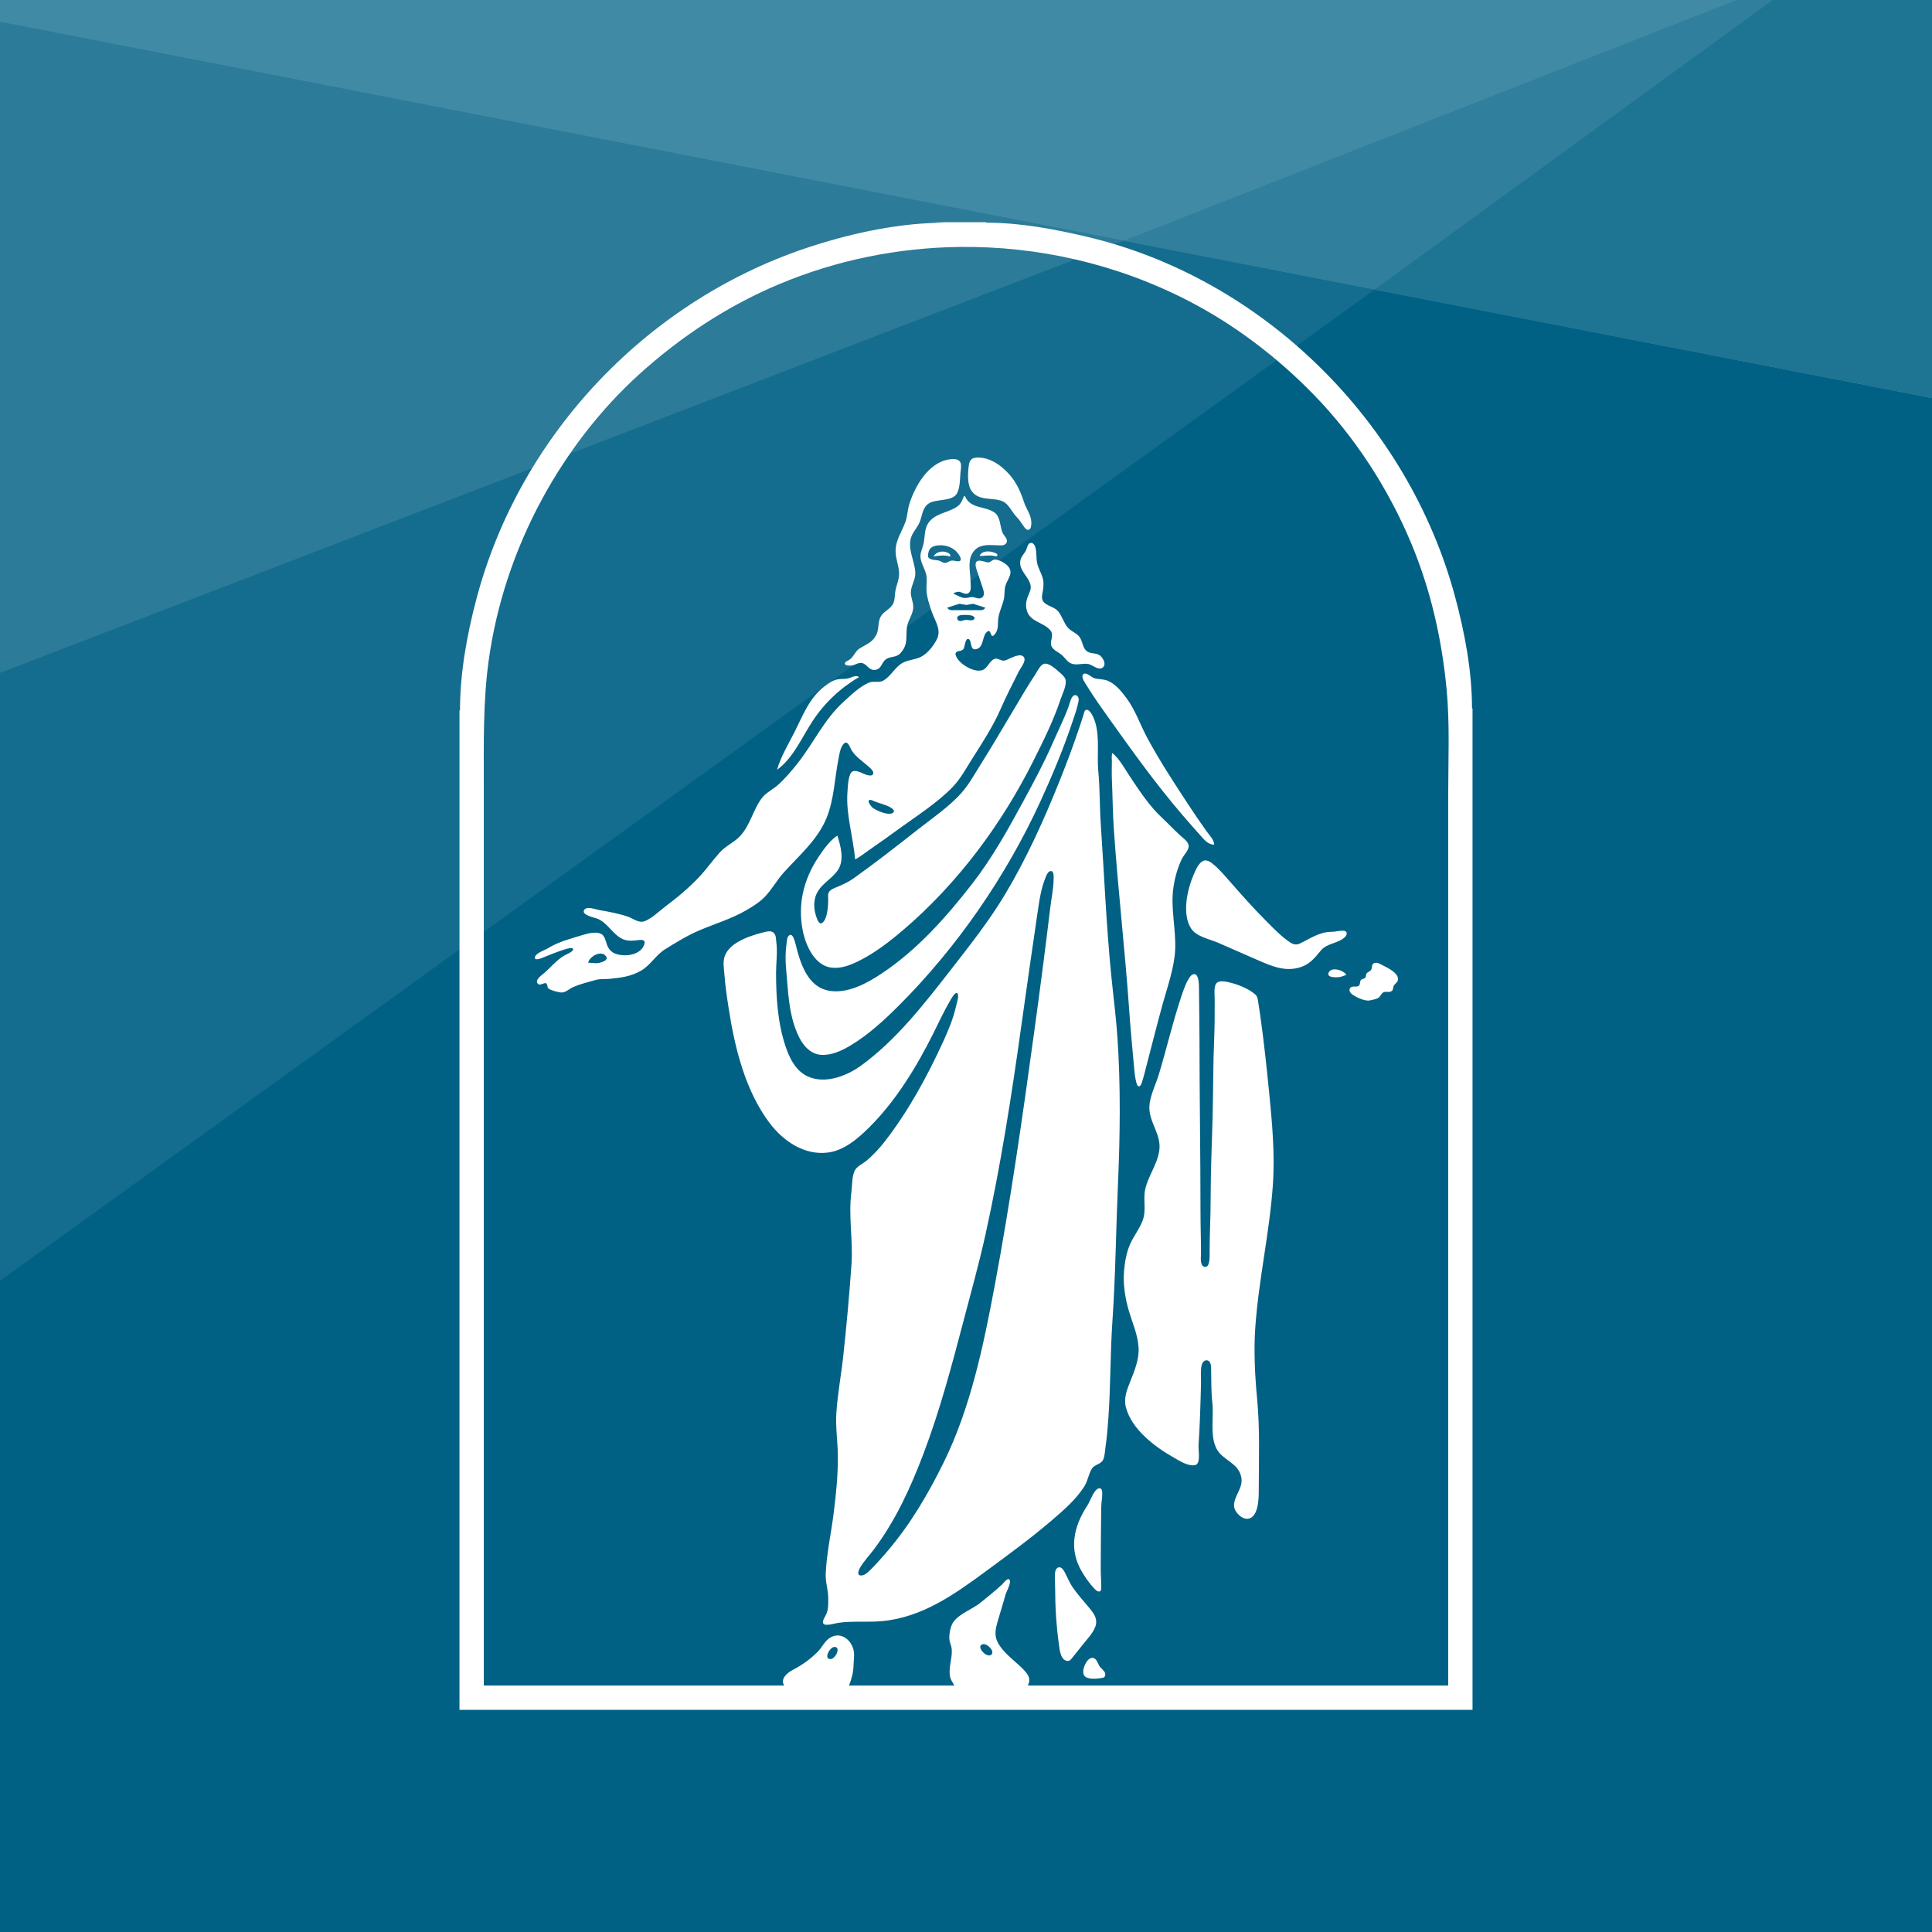 <?xml version="1.0" encoding="UTF-8" standalone="no"?>
<!-- Created with Inkscape (http://www.inkscape.org/) -->

<svg
   version="1.1"
   id="svg1"
   width="1335"
   height="1335"
   viewBox="0 0 1335 1335"
   sodipodi:docname="Gospel Library.svg"
   inkscape:version="1.4 (e7c3feb100, 2024-10-09)"
   xml:space="preserve"
   inkscape:export-filename="Gospel Library.png"
   inkscape:export-xdpi="143.82022"
   inkscape:export-ydpi="143.82022"
   xmlns:inkscape="http://www.inkscape.org/namespaces/inkscape"
   xmlns:sodipodi="http://sodipodi.sourceforge.net/DTD/sodipodi-0.dtd"
   xmlns="http://www.w3.org/2000/svg"
   xmlns:svg="http://www.w3.org/2000/svg"><defs
     id="defs1" /><sodipodi:namedview
     id="namedview1"
     pagecolor="#505050"
     bordercolor="#eeeeee"
     borderopacity="1"
     inkscape:showpageshadow="0"
     inkscape:pageopacity="0"
     inkscape:pagecheckerboard="0"
     inkscape:deskcolor="#505050"
     inkscape:zoom="0.35355339"
     inkscape:cx="838.62864"
     inkscape:cy="476.58997"
     inkscape:window-width="1920"
     inkscape:window-height="987"
     inkscape:window-x="0"
     inkscape:window-y="0"
     inkscape:window-maximized="1"
     inkscape:current-layer="g1"
     showgrid="false"><inkscape:grid
       id="grid34219"
       units="px"
       originx="0"
       originy="0"
       spacingx="1"
       spacingy="1"
       empcolor="#0099e5"
       empopacity="0.302"
       color="#0099e5"
       opacity="0.149"
       empspacing="5"
       enabled="true"
       visible="false" /></sodipodi:namedview><g
     inkscape:groupmode="layer"
     inkscape:label="Image"
     id="g1"><rect
       style="display:inline;fill:#006184;fill-opacity:1;stroke:none;stroke-width:4.301"
       id="rect34217"
       width="1335"
       height="1335"
       x="0"
       y="0"
       inkscape:label="Back" /><path
       style="display:inline;fill:#146d8e;fill-opacity:1;stroke:none;stroke-width:4.344"
       d="M 1335,275 950,200 0,885 V 0 h 1335 z"
       id="path34219"
       sodipodi:nodetypes="cccccc"
       inkscape:label="Part 1" /><path
       style="display:inline;fill:#2b7b99;fill-opacity:1;stroke:none;stroke-width:4.344"
       d="M 1335,275 780,165 0,465 V 0 h 1335 z"
       id="path34219-5"
       sodipodi:nodetypes="cccccc"
       inkscape:label="Part 2" /><path
       style="display:inline;fill:#418aa5;fill-opacity:1;stroke:none;stroke-width:4.344"
       d="M 1335,275 0,15 V 0 h 1335 z"
       id="path34219-5-9"
       sodipodi:nodetypes="ccccc"
       inkscape:label="Part 3" /><path
       style="display:inline;fill:#307f9c;fill-opacity:1;stroke:none;stroke-width:4.344"
       d="M 1335.019,275 776.4,166.392 1200.019,0 h 135 z"
       id="path34219-5-2"
       sodipodi:nodetypes="ccccc"
       inkscape:label="Part 4" /><path
       style="display:inline;fill:#1e7493;fill-opacity:1;stroke:none;stroke-width:4.344"
       d="M 1334.987,275 949.8,200.156 1224.987,0 h 110 z"
       id="path34219-5-2-3"
       sodipodi:nodetypes="ccccc"
       inkscape:label="Part 5" /><path
       id="rect34216"
       style="display:inline;fill:#ffffff;stroke:none;stroke-width:1.481"
       d="m 644.75,153.525 8.75,0.35 c -30.731,0 -62.511,6.654 -91.7,15.98 C 448.944,205.912 359.251,299.564 329.09,414.275 322.574,439.061 317.85,465.248 317.85,490.925 h -0.35 v 690.55 h 700 v -691.95 h -0.35 c 0,-26.009 -5.072,-52.654 -11.847,-77.7 C 972.771,291.569 873.195,192.604 751.5,163.715 728.722,158.308 704.972,153.875 681.5,153.875 v -0.35 z m 18.09,17.116 c 54.517,-0.688 109.112,11.831 158.31,37.224 32.124,16.58 61.238,38.82 86.445,64.66 28.611,29.329 51.57,64.809 67.406,102.55 13.554,32.3 21.278,66.364 24.589,101.15 2.289,24.056 1.109,48.627 1.109,72.8 v 112 503.65 H 710.2 c 2.614,-4.994 -0.174,-8.221 -3.851,-11.899 -5.78,-5.78 -13.921,-11.203 -17.389,-18.901 -2.014,-4.471 -0.836,-9.168 0.443,-13.65 1.736,-6.082 3.734,-12.082 5.357,-18.2 0.544,-2.049 4.536,-8.96 2.63,-10.642 -1.348,-1.189 -4.174,2.798 -5.04,3.582 -4.851,4.389 -9.924,8.596 -15.05,12.658 -5.582,4.424 -14.496,7.426 -18.62,13.301 -1.901,2.709 -3.121,8.978 -2.615,12.25 0.351,2.269 1.451,4.318 1.603,6.65 0.405,6.206 -2.351,12.2 -1.206,18.55 0.449,2.492 1.872,4.141 2.987,6.3 h -72.8 c 1.789,-4.361 3.069,-9.251 3.149,-14 0.053,-3.16 0.656,-6.279 0.202,-9.45 -1.029,-7.184 -8.135,-13.798 -15.6,-10.053 -4.344,2.179 -6.195,7.054 -9.509,10.342 -5.38,5.337 -10.854,9.131 -17.441,12.586 -3.91,2.051 -8.349,6.2 -5.6,10.575 H 334.3 v -518 -105 c 0,-28.226 -0.524,-56.339 3.249,-84.35 5.265,-39.082 18.016,-77.343 36.759,-112 17.403,-32.179 40.295,-62.177 67.442,-86.741 28.592,-25.87 60.995,-47.271 96.6,-62.211 39.732,-16.672 82.088,-25.197 124.49,-25.732 z m 15.211,145.639 c -1.561,-0.178 -3.112,-0.159 -4.601,0.11 -2.796,0.505 -3.631,2.609 -3.997,5.134 -0.685,4.731 -1.116,12.52 1.325,16.8 4.75,8.328 14.703,5.103 21.922,8.025 4.281,1.733 6.597,7.661 9.8,10.875 2.276,2.283 3.606,4.827 5.526,7.334 0.645,0.843 1.657,1.832 2.827,1.468 1.796,-0.558 1.796,-3.468 1.796,-4.952 4e-4,-5.212 -3.479,-9.214 -5.02,-14 -3.441,-10.686 -7.72,-18.317 -16.68,-25.272 -3.446,-2.675 -8.216,-4.987 -12.899,-5.522 z m -18.263,0.987 c -1.323,-0.138 -2.725,0.002 -3.838,0.163 -14.412,2.078 -24.01,18.851 -27.748,31.395 -1.129,3.791 -1.176,7.83 -2.473,11.55 -2.531,7.257 -6.918,12.626 -6.879,20.65 0.025,5.229 2.423,10.176 2.423,15.4 0,4.238 -1.953,8.139 -2.62,12.25 -0.474,2.92 -0.239,6.503 -1.848,9.1 -2.106,3.398 -6.386,4.865 -8.308,8.4 -1.923,3.536 -1.069,8.184 -2.719,11.9 -2.581,5.811 -6.981,6.998 -11.764,9.969 -3.182,1.977 -4.055,6.04 -7.364,8.027 -0.853,0.512 -3.03,1.281 -2.827,2.589 0.23,1.485 3.525,1.28 4.577,1.19 2.434,-0.207 4.887,-2.313 7.35,-1.672 3.59,0.934 4.457,5.047 8.75,4.714 4.873,-0.378 4.518,-5.504 8.051,-7.587 3.529,-2.081 6.803,-0.649 9.933,-4.294 5.063,-5.893 3.386,-10.224 4.126,-17.136 0.508,-4.744 3.795,-8.576 4.387,-13.3 0.493,-3.93 -1.801,-7.659 -1.611,-11.55 0.233,-4.765 3.423,-8.644 3.082,-13.65 -0.554,-8.13 -5.851,-16.816 -2.61,-24.85 1.386,-3.435 4.017,-6.087 5.485,-9.45 2.013,-4.61 1.845,-10.339 6.606,-13.302 5.092,-3.169 16.404,-1.099 19.404,-6.999 2.323,-4.568 1.845,-10.785 2.497,-15.749 0.248,-1.89 0.609,-4.684 -0.703,-6.254 -0.794,-0.95 -2.037,-1.366 -3.36,-1.504 z M 666.1,342.875 c -1.084,2.318 -1.808,4.821 -3.864,6.513 -5.441,4.477 -13.432,4.683 -18.826,9.741 -4.919,4.612 -4.022,10.295 -5.173,16.296 -0.522,2.72 -1.91,5.286 -2.174,8.05 -0.457,4.782 2.996,9.122 3.957,13.65 0.762,3.592 -0.038,7.548 0.213,11.2 0.334,4.866 1.94,9.422 3.469,14 2.206,6.604 7.127,12.762 3.576,19.6 -2.434,4.687 -6.688,10.121 -11.626,12.293 -3.939,1.733 -8.476,1.807 -12.25,3.992 -5.085,2.944 -7.696,8.999 -12.95,12.028 -3.172,1.829 -6.655,0.099 -9.8,1.38 -6.596,2.688 -12.65,8.711 -17.85,13.416 -13.283,12.019 -20.788,28.744 -31.851,42.641 -4.161,5.226 -8.63,10.526 -13.649,14.95 -3.189,2.812 -8.049,5.223 -10.627,8.533 -6.453,8.282 -8.259,19.655 -15.974,27.262 -4.042,3.986 -9.358,6.217 -13.239,10.505 -4.909,5.424 -9.103,11.445 -14.091,16.8 -7.133,7.658 -15.412,14.503 -23.769,20.781 -4.193,3.15 -9.118,8.067 -14,9.97 -4.159,1.621 -7.517,-1.515 -11.2,-2.857 -6.258,-2.281 -13.731,-3.627 -20.3,-4.765 -2.508,-0.435 -8.8,-2.98 -10.488,0.022 -2.005,3.566 7.725,5.199 9.788,6.173 7.01,3.309 10.237,10.977 17.15,13.958 3.555,1.533 7.141,1.005 10.85,0.568 1.779,-0.21 4.615,-0.258 3.97,2.35 -2.023,8.175 -13.59,9.51 -20.07,7.101 -2.989,-1.111 -4.938,-3.45 -5.949,-6.401 -0.854,-2.494 -1.514,-6.282 -4.205,-7.453 -3.555,-1.548 -9.123,-0.159 -12.596,0.923 -8.118,2.53 -16.501,4.548 -23.8,9.091 -2.328,1.449 -8.394,3.262 -9.138,6.188 -0.65,2.557 3.614,1.087 4.588,0.696 5.333,-2.137 10.605,-4.36 16.1,-6.064 0.777,-0.241 6.089,-1.912 5.729,0.134 -0.295,1.678 -4.724,3.339 -6.079,4.136 -5.386,3.169 -9.335,8.139 -14,12.197 -1.505,1.31 -6.279,4.348 -4.539,6.949 1.527,2.282 4.131,-0.538 5.828,-0.014 1.134,0.35 0.805,2.688 1.623,3.528 1.262,1.297 7.53,2.959 9.339,2.886 2.832,-0.115 5.5,-2.75 8.05,-3.842 4.873,-2.087 10.305,-3.391 15.4,-4.841 3.036,-0.864 6.65,-0.469 9.8,-0.774 7.703,-0.745 14.912,-1.705 21.7,-5.752 6.522,-3.888 10.025,-10.688 16.45,-14.69 7.476,-4.656 15.343,-9.48 23.45,-12.949 11.071,-4.738 22.432,-8.005 32.9,-14.154 4.396,-2.582 8.975,-5.437 12.541,-9.127 4.881,-5.052 8.328,-11.525 13.069,-16.769 10.599,-11.723 23.57,-22.807 29.62,-37.8 5.242,-12.99 5.494,-27.014 8.19,-40.6 0.599,-3.021 0.983,-6.398 2.566,-9.099 0.54,-0.921 1.651,-2.547 2.929,-2.262 1.716,0.382 2.971,4.404 3.896,5.761 3.027,4.437 7.274,7.059 11.19,10.561 1.144,1.023 3.718,3.057 3.492,4.824 -0.281,2.205 -3.166,1.575 -4.542,1.163 -2.981,-0.892 -9.294,-5.194 -11.251,-0.791 -1.696,3.815 -1.793,8.844 -2.08,12.943 -1.077,15.368 4.068,30.825 5.281,46.2 3.496,-1.654 6.618,-4.342 9.8,-6.53 6.836,-4.702 13.596,-9.529 20.3,-14.417 12.548,-9.149 26.557,-17.921 37.391,-29.134 5.452,-5.643 9.541,-13.317 13.728,-19.919 6.941,-10.943 14.183,-22.041 19.38,-33.95 3.823,-8.761 8.263,-17.351 12.538,-25.9 1.145,-2.291 4.932,-6.796 3.759,-9.404 -2.041,-4.536 -10.593,1.096 -13.295,1.829 -2.529,0.687 -5.044,-2.045 -7.35,-1.081 -3.362,1.406 -4.465,5.912 -7.7,7.494 -5.803,2.838 -18.086,-4.658 -19.133,-10.639 -0.166,-0.948 0.453,-1.652 1.3,-1.991 1.481,-0.593 3.077,-0.323 4.182,-1.745 0.917,-1.182 1.153,-7.291 3.269,-6.944 3.069,0.504 0.522,9.27 6.519,6.727 4.579,-1.941 2.983,-9.63 7.028,-12.015 2.619,-1.544 1.558,6.253 5.013,1.848 2.739,-3.492 1.663,-7.568 2.352,-11.529 0.762,-4.377 2.82,-8.309 3.747,-12.6 0.658,-3.047 0.189,-6.543 1.161,-9.45 1.676,-5.016 5.952,-8.765 1.33,-13.645 -1.716,-1.811 -6.713,-4.721 -9.358,-4.089 -1.775,0.424 -2.52,2.221 -4.609,1.842 -1.87,-0.339 -7.008,-2.762 -7.937,0.543 -0.504,1.795 0.496,4.217 1.054,5.899 1.278,3.853 2.591,7.692 3.849,11.55 0.785,2.41 1.628,5.596 -1.517,6.735 -1.924,0.697 -3.994,-0.787 -5.949,-0.739 -1.787,0.044 -3.429,0.747 -5.25,0.622 -2.755,-0.189 -4.815,-1.903 -7.35,-2.768 v -0.7 c 1.094,-0.259 2.366,-0.957 3.5,-0.826 2.476,0.287 5.633,3.231 7.637,-0.271 0.972,-1.699 0.413,-4.707 0.413,-6.604 0,-6.088 -2.094,-13.611 0.98,-19.25 4.498,-8.253 13.369,-5.727 20.72,-5.958 2.05,-0.064 3.941,-1.617 3.318,-3.842 -0.541,-1.932 -2.343,-3.346 -3.071,-5.25 -1.647,-4.31 -1.294,-10.806 -5.512,-13.661 C 680.395,349.534 670.497,351.694 666.8,342.875 Z m 47.014,32.336 c -0.437,-0.135 -0.927,-0.128 -1.466,0.081 h -7e-4 c -1.732,0.672 -2.016,3.917 -2.879,5.383 -1.228,2.085 -3.072,3.875 -3.632,6.3 -1.645,7.133 6.052,11.414 7.05,17.85 0.422,2.721 -1.2,5.243 -2.092,7.7 -1.239,3.415 -1.525,6.68 -0.291,10.15 2.542,7.147 11.593,7.479 16.028,12.95 3.044,3.755 -1.252,7.824 1.079,11.549 1.454,2.324 4.321,3.415 6.385,5.083 2.972,2.401 4.289,5.879 8.405,6.655 3.483,0.657 7.036,-0.799 10.5,-0.05 2.752,0.595 6.457,4.343 9.403,2.654 3.676,-2.109 0.192,-7.872 -2.404,-9.119 -2.716,-1.305 -5.967,-0.57 -8.385,-2.559 -2.812,-2.313 -2.725,-6.742 -4.841,-9.661 -2.073,-2.859 -5.669,-3.767 -7.961,-6.334 -3.05,-3.416 -4.005,-8.051 -6.927,-11.516 -2.732,-3.239 -8.271,-3.569 -10.382,-7.007 -1.337,-2.177 -0.416,-5.016 -0.032,-7.345 0.529,-3.204 0.59,-6.339 -0.446,-9.45 -1.07,-3.213 -2.884,-6.105 -3.568,-9.45 -0.705,-3.445 -0.31,-7.104 -1.095,-10.5 -0.297,-1.282 -1.137,-2.959 -2.449,-3.364 z m -62.247,1.594 c 3.688,0.222 7.331,1.633 9.95,4.253 0.945,0.945 4.919,5.844 2.081,6.711 -1.424,0.435 -3.599,-0.576 -5.198,-0.406 -1.656,0.176 -2.903,1.484 -4.55,1.605 -1.688,0.124 -2.703,-1.117 -4.2,-1.535 -2.222,-0.62 -5.115,-0.219 -7.139,-1.866 -0.841,-0.685 -0.545,-2.219 -0.412,-3.142 0.49,-3.386 2.505,-4.927 5.8,-5.446 1.203,-0.19 2.437,-0.248 3.667,-0.174 z m 32.419,4.245 c -2.614,-0.137 -5.552,0.609 -6.336,3.125 3.179,-3.4e-4 6.279,-0.687 9.45,-0.135 0.636,0.111 2.625,0.775 2.827,-0.295 0.249,-1.318 -2.659,-2.04 -3.527,-2.297 -0.708,-0.209 -1.543,-0.352 -2.414,-0.398 z m -32.154,0.083 c -2.448,0.052 -4.966,1.211 -6.032,3.392 4.12,-0.776 7.456,-1.059 11.55,0 0.282,-1.893 -1.535,-2.57 -3.15,-3.073 -0.744,-0.231 -1.552,-0.337 -2.368,-0.319 z m 11.818,36.062 4.9,0.833 4.55,-0.833 8.4,2.68 c -1.119,2.219 -3.427,1.75 -5.6,1.75 h -15.05 c -2.145,0 -4.464,0.414 -5.6,-1.75 z m 4,7.689 c 1.693,0.014 3.401,0.184 4.4,0.428 1.319,0.323 3.15,1.769 1.319,2.9 -1.57,0.97 -4.088,-0.119 -5.869,0.177 -1.248,0.207 -2.546,0.995 -3.834,0.675 -1.861,-0.462 -2.178,-2.928 -0.327,-3.674 0.94,-0.379 2.619,-0.521 4.312,-0.507 z m 54.454,33.812 c -2.587,0.725 -4.675,5.284 -6.072,7.379 -4.858,7.287 -9.238,14.892 -13.743,22.4 -7.989,13.315 -15.771,26.762 -24.052,39.9 -4.073,6.462 -7.884,13.496 -12.939,19.25 -8.642,9.836 -20.446,17.753 -30.7,25.826 -14.481,11.402 -29.093,22.819 -44.1,33.524 -3.477,2.48 -7.302,4.166 -11.2,5.848 -2.037,0.879 -4.747,1.704 -5.9,3.766 -0.911,1.629 -0.367,3.803 -0.405,5.586 -0.084,3.995 -0.524,13.137 -4.232,15.587 -1.95,1.288 -3.161,-2.004 -3.664,-3.337 -1.65,-4.366 -2.337,-9.076 -1.235,-13.65 2.263,-9.393 10.925,-12.312 15.838,-19.6 4.579,-6.793 1.901,-16.718 -0.403,-23.8 -5.209,3.475 -9.499,9.549 -12.95,14.7 -10.375,15.486 -14.662,33.038 -10.849,51.45 2.079,10.037 8.239,23.881 19.949,25.139 6.678,0.718 13.046,-1.819 18.9,-4.753 11.063,-5.545 21.068,-13.295 30.45,-21.288 37.274,-31.757 67.99,-72.949 89.864,-116.698 6.896,-13.792 13.862,-27.681 18.753,-42.35 1.233,-3.699 4.55,-10.055 3.54,-14 -0.52,-2.033 -2.859,-3.852 -4.356,-5.189 -2.16,-1.928 -7.261,-6.597 -10.495,-5.69 z m 28.563,6.734 c -0.668,-0.065 -1.258,0.132 -1.696,0.757 -1.393,1.988 1.898,6.307 2.899,7.939 4.42,7.208 9.323,14.118 14.227,21 16.56,23.24 33.225,46.609 51.856,68.25 4.152,4.823 8.349,9.604 12.588,14.35 2.578,2.887 5.02,5.861 9.158,5.95 -0.184,-3.549 -3.176,-6.334 -5.148,-9.1 -4.43,-6.213 -8.754,-12.513 -12.932,-18.9 -9.698,-14.828 -19.579,-29.909 -28.012,-45.5 -5.027,-9.294 -8.313,-19.514 -14.677,-28 -3.429,-4.572 -7.57,-9.743 -13.081,-11.876 -2.955,-1.144 -6.121,-0.792 -9.1,-1.704 -1.377,-0.421 -4.078,-2.971 -6.082,-3.166 z m -158.175,1.786 c -1.93,-0.092 -4.027,1.136 -5.843,1.576 -2.356,0.572 -4.681,0.19 -7,0.598 -3.519,0.619 -6.691,2.91 -9.45,5.046 -10.293,7.972 -14.709,19.912 -20.387,31.189 -4.254,8.449 -9.548,17.102 -12.163,26.25 10.973,-7.73 17.34,-22.662 24.527,-33.6 8.277,-12.596 19.209,-22.876 32.173,-30.45 -0.589,-0.402 -1.214,-0.579 -1.857,-0.61 z m 150.962,13.132 c -2.575,0.183 -3.71,6.146 -4.443,8.128 -3.227,8.72 -7.45,17.041 -11.163,25.55 -5.897,13.514 -12.982,26.591 -19.99,39.55 -10.75,19.876 -21.678,39.495 -35.606,57.4 C 653.713,633.906 633.73,656.355 609.4,672.575 c -10.144,6.763 -23.348,14.08 -36.05,12.096 -13.624,-2.128 -18.929,-15.409 -22.298,-27.146 -0.89,-3.101 -1.422,-6.488 -2.716,-9.45 -0.435,-0.995 -1.275,-2.504 -2.6,-1.985 -1.939,0.759 -1.988,4.13 -2.231,5.835 -0.815,5.72 -0.861,11.755 -0.314,17.5 1.466,15.407 1.56,30.245 7.812,44.8 3.052,7.106 8.339,14.316 16.747,14.686 7.198,0.317 14.288,-3.077 20.3,-6.707 12.321,-7.44 23.12,-17.449 33.25,-27.579 40.079,-40.079 73.914,-89.234 97.542,-140.7 8.338,-18.162 16.069,-36.684 22.391,-55.65 1.521,-4.562 3.234,-9.254 4.079,-14 0.296,-1.662 -0.43,-4.079 -2.557,-3.928 z m 7.746,10.169 c -1.142,0.249 -1.387,1.933 -1.653,2.859 -0.881,3.064 -1.94,6.075 -2.948,9.1 -4.087,12.26 -8.64,24.401 -13.44,36.4 -10.924,27.31 -23.016,54.199 -38.167,79.45 -10.747,17.912 -23.919,34.644 -36.741,51.1 -18.464,23.699 -38.279,49.404 -62.852,67.097 -10.545,7.593 -27.02,13.653 -39.2,5.808 -6.653,-4.285 -10.278,-12.104 -12.716,-19.355 -5.411,-16.091 -6.534,-33.91 -6.534,-50.75 0,-6.823 1.086,-14.27 0.202,-21 -0.286,-2.178 -0.08,-4.847 -1.74,-6.552 -1.862,-1.913 -4.972,-0.947 -7.212,-0.403 -6.087,1.478 -12.047,3.423 -17.5,6.56 -3.901,2.244 -7.658,5.498 -9.205,9.845 -1.405,3.946 -0.573,8.191 -0.275,12.25 0.593,8.096 1.788,16.128 3.032,24.15 4.198,27.07 11.405,56.486 28.104,78.75 9.385,12.512 24.004,22.624 40.294,20.595 11.519,-1.435 21.192,-9.937 29.05,-17.795 18.199,-18.199 32.37,-41.472 43.836,-64.4 3.743,-7.485 7.238,-15.175 11.468,-22.4 0.554,-0.947 3.835,-7.107 5.236,-5.437 1.373,1.637 -0.429,6.731 -0.839,8.587 -1.883,8.527 -5.22,16.585 -8.844,24.5 -10.998,24.018 -24.225,48.411 -40.506,69.3 -3.722,4.775 -7.819,9.245 -12.452,13.146 -2.337,1.968 -6.062,3.612 -7.792,6.137 -2.568,3.749 -2.234,11.303 -2.807,15.717 -2.162,16.646 1.21,33.014 0.067,49.7 -1.44,21.029 -3.379,42.02 -5.627,63 -1.416,13.222 -3.901,26.271 -4.81,39.55 -0.691,10.084 0.898,19.734 1.017,29.75 0.158,13.308 -1.256,26.7 -2.898,39.9 -1.718,13.81 -4.878,27.742 -5.487,41.65 -0.26,5.933 1.736,11.365 1.736,17.15 2.6e-4,3.84 0.2,7.638 -1.492,11.2 -0.685,1.442 -2.861,4.507 -1.913,6.148 1.228,2.128 8.103,-0.11 10.055,-0.399 10.288,-1.523 20.491,-0.278 30.8,-1.259 27.683,-2.634 50.022,-18.616 71.75,-34.631 15.303,-11.28 30.697,-22.494 45.15,-34.865 8.143,-6.97 16.789,-14.422 22.598,-23.545 2.46,-3.864 2.851,-8.465 5.216,-12.249 1.928,-3.084 6.461,-3.035 7.839,-6.303 1.126,-2.668 1.195,-5.911 1.595,-8.749 0.934,-6.623 1.516,-13.286 1.983,-19.95 1.568,-22.372 1.268,-44.835 2.8,-67.2 2.163,-31.576 2.447,-63.229 3.832,-94.85 1.47,-33.556 1.901,-67.629 -0.395,-101.15 -0.968,-14.137 -2.817,-28.243 -4.227,-42.35 -3.481,-34.816 -4.871,-69.773 -7.26,-104.65 -0.837,-12.223 -0.561,-24.555 -1.722,-36.75 -1.022,-10.736 0.984,-22.809 -1.959,-33.25 -0.616,-2.186 -3.329,-9.839 -6.45,-9.159 z M 768.65,520.325 c -0.73,1.739 -0.35,4.077 -0.35,5.95 0,3.901 -0.184,7.652 -0.014,11.55 0.517,11.815 0.573,23.553 1.382,35.35 2.843,41.462 7.657,82.794 10.563,124.25 0.958,13.66 2.227,27.313 3.495,40.95 0.301,3.244 0.62,6.66 1.524,9.8 0.241,0.836 0.686,2.662 1.894,2.477 1.186,-0.181 1.716,-2.242 2.031,-3.177 1.152,-3.421 1.962,-7.01 2.884,-10.5 3.818,-14.454 7.386,-28.996 11.389,-43.4 3.306,-11.897 8.045,-25.055 8.588,-37.45 0.625,-14.281 -3.286,-28.397 -1.237,-42.7 1.007,-7.027 2.884,-13.935 6.066,-20.3 1.272,-2.543 5.106,-6.162 4.446,-9.1 -0.642,-2.856 -3.721,-4.862 -5.762,-6.709 -4.332,-3.92 -8.324,-8.238 -12.6,-12.222 -8.829,-8.225 -15.615,-18.69 -22.283,-28.669 -3.533,-5.287 -7.086,-12.018 -12.017,-16.1 z m -166.293,32.59 c 0.69,0.228 1.374,0.582 1.793,0.759 3.519,1.488 7.52,2.215 10.85,4.067 1.044,0.581 3.729,2.228 2.318,3.637 -2.81,2.806 -12.09,-1.363 -14.531,-3.4 -0.754,-0.629 -3.505,-4.123 -2.257,-5.061 0.441,-0.331 1.137,-0.231 1.827,-0.003 z m 231.284,41.666 c -0.533,-0.074 -1.081,-0.054 -1.641,0.096 -3.75,1.008 -6.074,7.138 -7.448,10.348 -4.222,9.866 -7.837,26.584 -1.606,36.4 3.72,5.86 12.531,7.329 18.503,9.898 9.356,4.025 18.642,8.213 28,12.25 9.593,4.138 18.888,8.178 29.4,4.677 6.452,-2.149 9.659,-6.421 13.813,-11.424 4.269,-5.142 11.861,-4.817 16.599,-9.216 1.35,-1.254 2.212,-3.976 -0.319,-4.383 -2.814,-0.453 -5.902,0.634 -8.743,0.648 -8.543,0.041 -14.632,4.582 -22.05,8.112 -2.373,1.129 -4.526,0.635 -6.65,-0.776 -6.117,-4.062 -11.286,-9.522 -16.45,-14.686 -9.222,-9.222 -17.756,-18.898 -26.35,-28.7 -3.323,-3.79 -6.776,-7.839 -10.75,-10.966 -1.245,-0.98 -2.709,-2.056 -4.309,-2.279 z m -107.693,7.316 c 2.51,-0.354 2.132,4.503 2.097,5.929 -0.162,6.609 -1.605,13.384 -2.391,19.95 -3.37,28.15 -7.055,56.258 -10.904,84.35 -8.066,58.863 -16.493,117.996 -27.436,176.4 -7.683,41.004 -16.599,84.112 -35.128,121.8 -10.827,22.023 -23.271,43.263 -39.331,61.95 -3.706,4.312 -7.458,8.602 -11.504,12.599 -1.665,1.645 -4.064,3.965 -6.643,3.767 -2.804,-0.215 -1.372,-3.734 -0.544,-5.165 2.674,-4.624 6.566,-8.681 9.768,-12.95 14.932,-19.911 25.303,-42.64 34.102,-65.8 11.339,-29.842 19.568,-60.861 27.677,-91.7 5.261,-20.01 10.828,-39.991 15.292,-60.2 10.429,-47.217 17.928,-95.274 24.602,-143.15 3.84,-27.545 7.796,-55.085 11.851,-82.6 0.97,-6.578 2.168,-13.378 4.579,-19.6 0.651,-1.681 1.788,-5.279 3.915,-5.579 z M 414.634,658.907 c 1.189,-0.058 2.318,0.223 3.236,0.965 4.558,3.681 -3.446,5.715 -5.87,5.704 -1.88,-0.01 -3.718,-0.345 -5.6,-0.35 0.567,-2.928 4.668,-6.145 8.234,-6.318 z m 535.318,6.471 c -2.433,0.644 -1.601,2.616 -2.313,4.361 -0.611,1.498 -2.472,1.728 -3.365,2.969 -0.62,0.86 -0.166,2.03 -0.848,2.838 -0.792,0.937 -2.267,0.729 -3.064,1.69 -1.004,1.211 -0.17,3.15 -1.691,4.08 -1.704,1.042 -4.548,-0.512 -5.807,1.507 -1.064,1.706 0.345,3.474 1.693,4.433 2.637,1.877 8.668,4.717 11.895,4.038 1.762,-0.371 4.731,-0.872 6.185,-1.922 1.365,-0.987 1.732,-2.895 3.298,-3.673 1.604,-0.797 3.513,0.158 5.198,-0.604 1.978,-0.894 1.171,-2.569 2.06,-4.106 0.764,-1.322 2.284,-1.957 2.707,-3.515 1.346,-4.956 -7.583,-8.967 -11.048,-10.758 -1.471,-0.76 -3.175,-1.794 -4.899,-1.337 z m -28.953,4.536 c -1.101,0.212 -2.037,0.73 -2.624,1.649 -2.704,4.233 5.48,3.918 7.426,3.529 1.565,-0.313 3.07,-0.881 4.55,-1.467 -1.266,-2.24 -6.048,-4.348 -9.352,-3.711 z M 825,673.123 c -1.797,0.172 -3.085,2.258 -3.894,3.652 -2.259,3.894 -3.672,8.348 -5.089,12.6 -5.875,17.625 -10.01,35.785 -15.419,53.55 -2.301,7.557 -7.17,16.385 -6.297,24.5 1.057,9.812 8.229,17.324 6.749,27.65 -1.374,9.588 -7.596,17.33 -9.689,26.6 -1.649,7.302 0.931,14.414 -1.791,21.7 -2.146,5.743 -6.054,10.539 -8.561,16.1 -2.586,5.737 -3.658,11.983 -4.25,18.2 -0.888,9.336 0.68,19.413 3.343,28.35 2.525,8.473 5.971,15.907 6.634,24.85 0.593,7.989 -2.725,16.201 -5.627,23.45 -2.357,5.887 -4.796,11.771 -3.095,18.2 3.995,15.102 19.763,27.077 32.635,34.398 3.987,2.268 10.525,6.658 15.393,5.39 3.784,-0.985 1.934,-10.562 2.138,-13.539 0.978,-14.274 1.363,-28.747 1.714,-43.05 0.099,-4.036 -0.481,-8.661 0.501,-12.6 0.36,-1.445 1.685,-3.258 3.354,-3.162 3.345,0.193 3.099,4.731 3.155,7.012 0.177,7.208 -0.049,14.893 0.795,22.05 1.167,9.887 -1.776,22.693 2.832,31.85 4.16,8.267 14.985,9.617 17.134,19.6 1.68,7.804 -5.014,12.809 -4.952,19.95 0.036,4.205 5.432,9.682 9.736,9.025 7.206,-1.099 7.35,-14.18 7.35,-19.525 0.001,-20.836 0.868,-42.219 -1.109,-63 -1.526,-16.033 -2.413,-33.226 -1.309,-49.35 2.272,-33.175 9.914,-65.861 12.187,-99.05 1.472,-21.489 -0.573,-43.375 -2.71,-64.75 -1.636,-16.36 -3.342,-32.702 -5.613,-49 -0.553,-3.972 -1.112,-7.943 -1.768,-11.9 -0.349,-2.106 -0.419,-4.286 -2.148,-5.769 -4.998,-4.284 -12.839,-7.285 -19.23,-8.58 -2.272,-0.46 -6.125,-1.036 -7.737,1.127 -1.713,2.3 -1.013,8.315 -1.013,11.121 0,9.077 0.034,18.231 -0.364,27.3 -0.76,17.363 -0.615,34.769 -1.041,52.15 -0.474,19.343 -1.395,38.745 -1.395,58.1 0,12.256 -0.7,24.491 -0.7,36.75 0,2.131 0.613,11.653 -3.817,10.22 -3.054,-0.988 -2.133,-6.785 -2.133,-9.17 0,-9.459 -0.35,-18.88 -0.35,-28.35 0,-40.259 -0.7,-80.481 -0.7,-120.75 0,-11.448 -0.295,-22.848 -0.35,-34.3 -0.011,-2.196 -0.046,-9.933 -3.5,-9.602 z m -65.456,355.255 c -3.572,0.441 -6.264,8.995 -8.045,11.696 -9.572,14.519 -13.269,30.481 -3.777,46.2 2.3,3.809 4.863,7.543 7.884,10.819 0.924,1.002 2.395,2.757 3.925,2.64 1.715,-0.132 1.421,-2.475 1.421,-3.659 0,-3.866 -0.344,-7.681 -0.35,-11.55 -0.023,-14.357 0.181,-28.688 0.351,-43.05 0.04,-3.364 0.814,-6.79 0.683,-10.15 -0.048,-1.24 -0.445,-3.149 -2.091,-2.946 z m -27.642,54.614 c -1.549,0.075 -2.506,1.542 -2.727,2.932 -0.584,3.681 -0.075,7.823 -0.075,11.55 0,12.893 0.84,26.077 2.599,38.85 0.494,3.586 1.12,11.189 6.151,11.379 1.442,0.054 2.341,-1.281 3.15,-2.279 2.16,-2.665 4.328,-5.333 6.422,-8.05 3.155,-4.093 8.999,-9.846 9.913,-15.05 0.786,-4.478 -1.88,-7.955 -4.58,-11.2 -3.819,-4.591 -7.905,-9.104 -11.332,-14 -2.349,-3.355 -3.854,-7.245 -5.765,-10.85 -0.73,-1.377 -1.95,-3.369 -3.757,-3.282 z m -51.743,53.137 c 3.53,0.521 7.867,6.184 4.121,7.63 -3.267,1.261 -9.728,-5.988 -5.559,-7.511 0.445,-0.163 0.933,-0.193 1.438,-0.119 z m -103.659,1.902 c 4.844,-0.187 0.964,8.124 -2.449,8.358 -5.171,0.355 -0.885,-8.229 2.449,-8.358 z m 177.803,7.576 c -3.813,0.576 -7.409,9.261 -5.005,12.342 2.299,2.948 9.493,2.005 12.697,1.395 1.789,-0.341 2.141,-2.281 1.397,-3.77 -0.756,-1.513 -2.328,-2.529 -3.352,-3.85 -1.552,-2.002 -2.269,-6.64 -5.737,-6.117 z"
       inkscape:label="Christ" /></g></svg>
